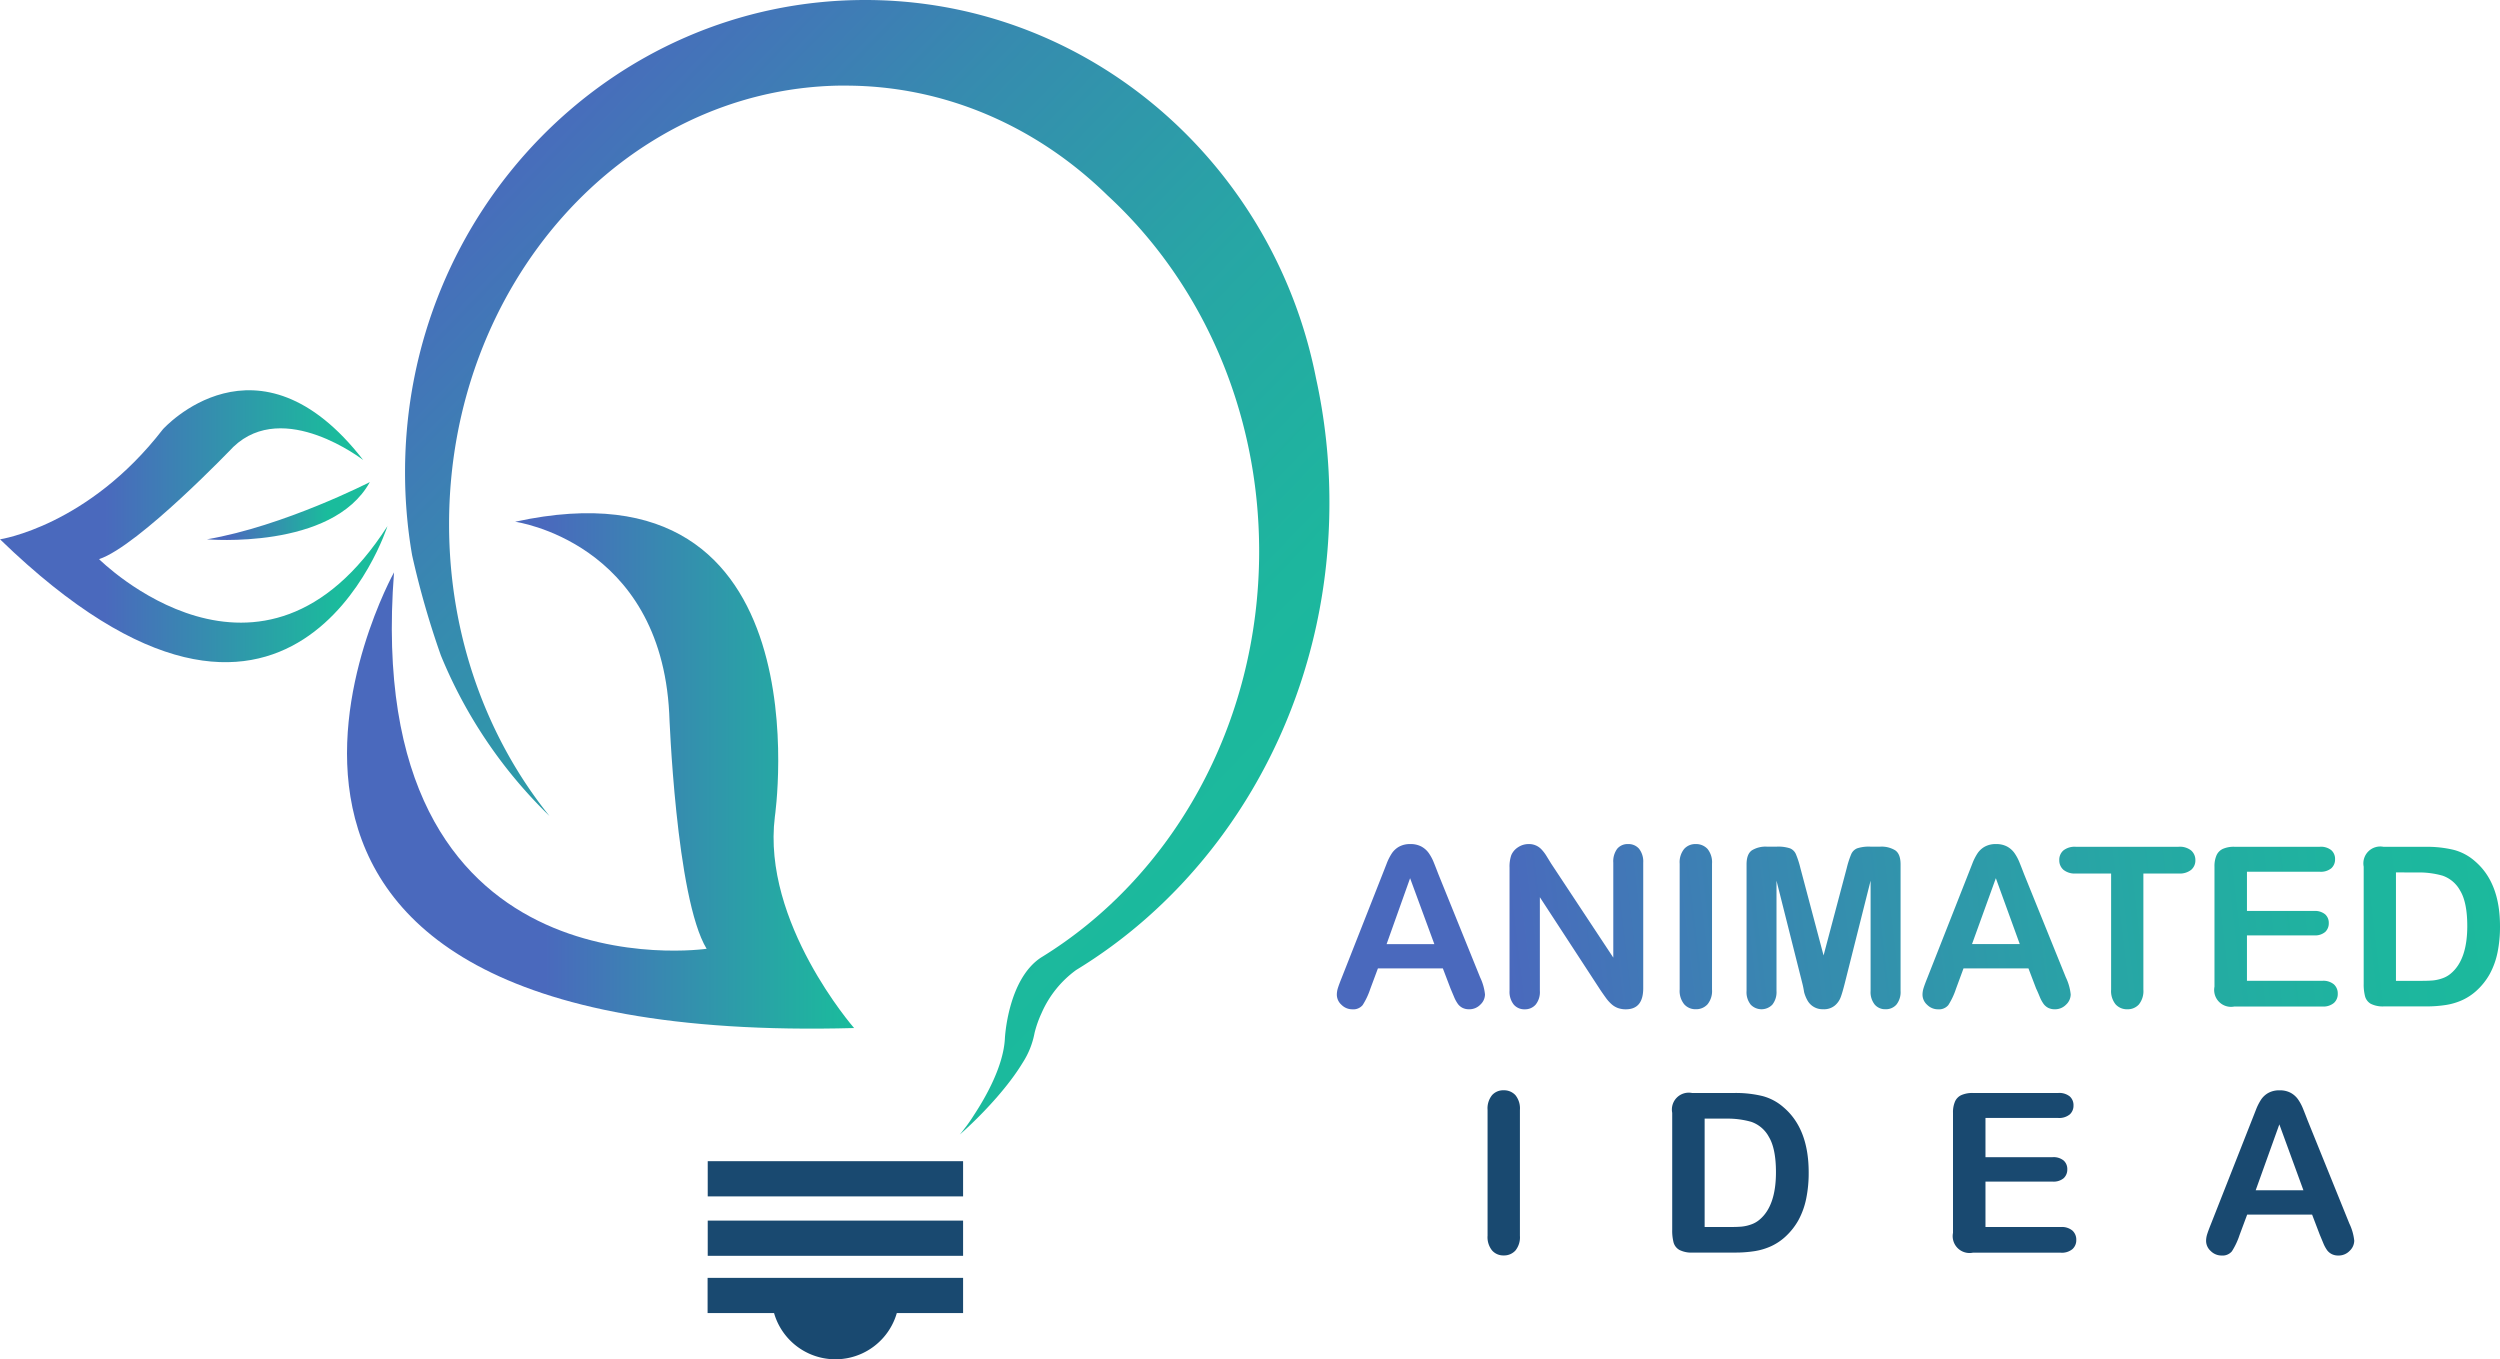 <svg id="Layer_1" data-name="Layer 1" xmlns="http://www.w3.org/2000/svg" xmlns:xlink="http://www.w3.org/1999/xlink" viewBox="0 0 592.78 322.31"><defs><style>.cls-1{fill:url(#linear-gradient);}.cls-2{fill:url(#linear-gradient-2);}.cls-3{fill:url(#linear-gradient-3);}.cls-4{fill:#194970;}.cls-5{fill:url(#linear-gradient-4);}.cls-6{fill:url(#linear-gradient-5);}.cls-7{fill:url(#linear-gradient-6);}.cls-8{fill:url(#linear-gradient-7);}.cls-9{fill:url(#linear-gradient-8);}.cls-10{fill:url(#linear-gradient-9);}.cls-11{fill:url(#linear-gradient-10);}.cls-12{fill:url(#linear-gradient-11);}.cls-13{fill:url(#linear-gradient-12);}</style><linearGradient id="linear-gradient" x1="-6.7" y1="163.55" x2="85.16" y2="163.55" gradientUnits="userSpaceOnUse"><stop offset="0.39" stop-color="#4a69bd"/><stop offset="1" stop-color="#1abc9c"/></linearGradient><linearGradient id="linear-gradient-2" x1="43.21" y1="159.94" x2="81.83" y2="159.94" xlink:href="#linear-gradient"/><linearGradient id="linear-gradient-3" x1="86.51" y1="221.56" x2="206.74" y2="221.56" xlink:href="#linear-gradient"/><linearGradient id="linear-gradient-4" x1="102.94" y1="48.47" x2="311.22" y2="248.75" gradientUnits="userSpaceOnUse"><stop offset="0.1" stop-color="#4a69bd"/><stop offset="0.35" stop-color="#368baf"/><stop offset="0.6" stop-color="#27a6a5"/><stop offset="0.82" stop-color="#1db69e"/><stop offset="1" stop-color="#1abc9c"/></linearGradient><linearGradient id="linear-gradient-5" x1="331.6" y1="260.14" x2="617.45" y2="226.24" xlink:href="#linear-gradient-4"/><linearGradient id="linear-gradient-6" x1="332.05" y1="263.96" x2="617.91" y2="230.06" xlink:href="#linear-gradient-4"/><linearGradient id="linear-gradient-7" x1="332.44" y1="267.25" x2="618.3" y2="233.35" xlink:href="#linear-gradient-4"/><linearGradient id="linear-gradient-8" x1="332.91" y1="271.18" x2="618.76" y2="237.28" xlink:href="#linear-gradient-4"/><linearGradient id="linear-gradient-9" x1="333.52" y1="276.39" x2="619.38" y2="242.49" xlink:href="#linear-gradient-4"/><linearGradient id="linear-gradient-10" x1="333.81" y1="278.82" x2="619.67" y2="244.92" xlink:href="#linear-gradient-4"/><linearGradient id="linear-gradient-11" x1="334.36" y1="283.4" x2="620.21" y2="249.5" xlink:href="#linear-gradient-4"/><linearGradient id="linear-gradient-12" x1="334.78" y1="287" x2="620.64" y2="253.1" xlink:href="#linear-gradient-4"/></defs><title>LOGO</title><path class="cls-1" d="M90.35,147.86s-18.79-14.61-30.8-3.13c0,0-22.44,23.49-31.84,26.62,0,0,38.62,38.62,68.38-7.83,0,0-22.44,70.46-91.86,3.13,0,0,20.88-3.13,38.62-26.1C42.85,140.55,65.29,115.5,90.35,147.86Z" transform="translate(-4.22 -38.77)"/><path class="cls-2" d="M91.91,153.08s-20.36,10.44-38.62,13.57C53.29,166.65,83,169.26,91.91,153.08Z" transform="translate(-4.22 -38.77)"/><path class="cls-3" d="M97.65,174.48S35,287.22,206.74,282.53c0,0-21.92-25.05-18.79-50.11,0,0,12.53-86.12-61.59-69.94,0,0,34.45,4.7,36.54,45.41,0,0,1.57,43.84,8.87,55.85C171.77,263.73,89.82,275.74,97.65,174.48Z" transform="translate(-4.22 -38.77)"/><rect class="cls-4" x="167.81" y="275.33" width="60.55" height="8.35"/><rect class="cls-4" x="167.81" y="289.42" width="60.55" height="8.35"/><path class="cls-4" d="M232.58,341.77v8.35H216.86a15.14,15.14,0,0,1-29.1,0H172v-8.35Z" transform="translate(-4.22 -38.77)"/><path class="cls-5" d="M316.26,128.44a112.88,112.88,0,0,0-12.39-33.6C285,61.32,249.75,38.77,209.35,38.77c-60.25,0-109.09,50.15-109.09,112q0,4.69.37,9.27.42,5.3,1.32,10.44a206.37,206.37,0,0,0,6.81,23.71v0a112.41,112.41,0,0,0,25.74,38.05c-14.8-18.38-23.8-42.61-23.8-69.17,0-56.86,41.23-103.06,92.41-104l1.54,0c23.86,0,45.64,9.85,62.21,26.07l.12.11c21.9,20.25,35.8,50.48,35.8,84.24,0,41.37-20.86,77.43-51.75,96.34-7.89,5.22-8.54,19.17-8.54,19.17-.33,6.44-4.41,13.73-7.37,18.22-.51.82-1.07,1.64-1.69,2.48l-.41.53c-.6.81-1,1.28-1,1.28l0,0-.23.28c.13-.11,1.26-1.09,2.9-2.67,3.3-3.16,8.62-8.76,12-14.34a19.64,19.64,0,0,0,2.84-7.1,25.8,25.8,0,0,1,1.66-4.7,24.93,24.93,0,0,1,8.2-10.21l0,0a118.52,118.52,0,0,0,16.34-12c26.68-23.34,43.71-58.91,43.71-98.76A136.81,136.81,0,0,0,316.26,128.44Z" transform="translate(-4.22 -38.77)"/><path class="cls-6" d="M348.15,273.14l-1.81-4.75h-15.4l-1.81,4.86a17,17,0,0,1-1.81,3.84,2.88,2.88,0,0,1-2.45,1,3.6,3.6,0,0,1-2.56-1.06,3.24,3.24,0,0,1-1.11-2.4,5.34,5.34,0,0,1,.26-1.6q.26-.83.85-2.3l9.69-24.6,1-2.55a12.85,12.85,0,0,1,1.24-2.47,5,5,0,0,1,1.73-1.59,5.3,5.3,0,0,1,2.65-.61,5.36,5.36,0,0,1,2.67.61,5.15,5.15,0,0,1,1.73,1.56,10.88,10.88,0,0,1,1.11,2.05q.45,1.1,1.15,2.93l9.89,24.44a12.3,12.3,0,0,1,1.16,4.06,3.36,3.36,0,0,1-1.1,2.42,3.61,3.61,0,0,1-2.65,1.1,3.42,3.42,0,0,1-1.55-.32,3.15,3.15,0,0,1-1.08-.88,8,8,0,0,1-.94-1.7Q348.51,274,348.15,273.14ZM333,262.63h11.32L338.57,247Z" transform="translate(-4.22 -38.77)"/><path class="cls-7" d="M372,243.51l14.75,22.32V243.3a5,5,0,0,1,.94-3.29,3.19,3.19,0,0,1,2.55-1.1,3.28,3.28,0,0,1,2.61,1.1,4.9,4.9,0,0,1,1,3.29v29.79q0,5-4.13,5a5.49,5.49,0,0,1-1.86-.3,4.68,4.68,0,0,1-1.55-.94,9.09,9.09,0,0,1-1.34-1.51q-.62-.86-1.24-1.77l-14.39-22.06v22.19a4.73,4.73,0,0,1-1,3.28,3.33,3.33,0,0,1-2.58,1.11,3.29,3.29,0,0,1-2.61-1.12,4.82,4.82,0,0,1-1-3.27V244.47a8.27,8.27,0,0,1,.41-2.92,4.17,4.17,0,0,1,1.63-1.9,4.44,4.44,0,0,1,2.45-.74,4,4,0,0,1,3.06,1.24,9.36,9.36,0,0,1,1.14,1.47Z" transform="translate(-4.22 -38.77)"/><path class="cls-8" d="M402.49,273.4V243.56a5,5,0,0,1,1.06-3.49,3.53,3.53,0,0,1,2.74-1.16,3.66,3.66,0,0,1,2.8,1.15,5,5,0,0,1,1.07,3.5V273.4a5,5,0,0,1-1.07,3.51,3.64,3.64,0,0,1-2.8,1.16,3.53,3.53,0,0,1-2.73-1.18A5,5,0,0,1,402.49,273.4Z" transform="translate(-4.22 -38.77)"/><path class="cls-9" d="M431.52,271.72l-6.07-24.13v26.15a4.76,4.76,0,0,1-1,3.26,3.56,3.56,0,0,1-5.1,0,4.7,4.7,0,0,1-1-3.27v-30q0-2.48,1.29-3.35a6.19,6.19,0,0,1,3.49-.86h2.38a9,9,0,0,1,3.11.39,2.61,2.61,0,0,1,1.43,1.39,21.7,21.7,0,0,1,1.06,3.28l5.5,20.74,5.5-20.74a21.67,21.67,0,0,1,1.06-3.28,2.61,2.61,0,0,1,1.43-1.39,9,9,0,0,1,3.11-.39h2.38a6.19,6.19,0,0,1,3.49.86q1.29.87,1.29,3.35v30a4.76,4.76,0,0,1-1,3.26,3.31,3.31,0,0,1-2.6,1.08,3.23,3.23,0,0,1-2.51-1.08,4.71,4.71,0,0,1-1-3.26V247.59l-6.07,24.13q-.59,2.35-1,3.45a4.77,4.77,0,0,1-1.38,2,4,4,0,0,1-2.79.9,4.08,4.08,0,0,1-3.72-2.07,8.42,8.42,0,0,1-.81-2Q431.83,272.91,431.52,271.72Z" transform="translate(-4.22 -38.77)"/><path class="cls-10" d="M487,273.14l-1.81-4.75h-15.4L468,273.25a17,17,0,0,1-1.81,3.84,2.88,2.88,0,0,1-2.45,1,3.6,3.6,0,0,1-2.56-1.06,3.24,3.24,0,0,1-1.11-2.4,5.34,5.34,0,0,1,.26-1.6q.26-.83.85-2.3l9.69-24.6,1-2.55a12.85,12.85,0,0,1,1.24-2.47,5,5,0,0,1,1.73-1.59,5.3,5.3,0,0,1,2.65-.61,5.37,5.37,0,0,1,2.68.61,5.15,5.15,0,0,1,1.73,1.56,11,11,0,0,1,1.11,2.05q.45,1.1,1.15,2.93l9.89,24.44a12.3,12.3,0,0,1,1.16,4.06,3.36,3.36,0,0,1-1.1,2.42,3.61,3.61,0,0,1-2.65,1.1,3.42,3.42,0,0,1-1.55-.32,3.15,3.15,0,0,1-1.08-.88,8,8,0,0,1-.94-1.7Q487.41,274,487,273.14Zm-15.19-10.52h11.32L477.46,247Z" transform="translate(-4.22 -38.77)"/><path class="cls-11" d="M520.81,245.89h-8.37V273.4a5.06,5.06,0,0,1-1.06,3.53,3.55,3.55,0,0,1-2.74,1.15,3.61,3.61,0,0,1-2.78-1.16,5,5,0,0,1-1.07-3.51V245.89h-8.37a4.24,4.24,0,0,1-2.92-.87,2.94,2.94,0,0,1-1-2.29,2.91,2.91,0,0,1,1-2.33,4.31,4.31,0,0,1,2.88-.85h24.39a4.29,4.29,0,0,1,3,.88,3,3,0,0,1,1,2.3,2.9,2.9,0,0,1-1,2.29A4.34,4.34,0,0,1,520.81,245.89Z" transform="translate(-4.22 -38.77)"/><path class="cls-12" d="M554.24,245.47H537v9.3h15.91a3.79,3.79,0,0,1,2.62.79,2.68,2.68,0,0,1,.87,2.08,2.78,2.78,0,0,1-.85,2.11,3.7,3.7,0,0,1-2.63.81H537v10.77h17.88a3.91,3.91,0,0,1,2.73.84,2.89,2.89,0,0,1,.92,2.24,2.82,2.82,0,0,1-.92,2.18,3.91,3.91,0,0,1-2.73.84H534a4,4,0,0,1-4.7-4.7V244.26a6.39,6.39,0,0,1,.49-2.7,3.05,3.05,0,0,1,1.54-1.53,6.47,6.47,0,0,1,2.68-.48h20.26a3.94,3.94,0,0,1,2.73.81,2.75,2.75,0,0,1,.89,2.13,2.78,2.78,0,0,1-.89,2.16A3.94,3.94,0,0,1,554.24,245.47Z" transform="translate(-4.22 -38.77)"/><path class="cls-13" d="M569.33,239.56h10a26.93,26.93,0,0,1,6.69.72,12.3,12.3,0,0,1,5.06,2.71q5.92,5.06,5.92,15.4a30.21,30.21,0,0,1-.59,6.23,18.39,18.39,0,0,1-1.83,5.08,15.77,15.77,0,0,1-3.18,4,13.17,13.17,0,0,1-3.33,2.2,15.05,15.05,0,0,1-3.89,1.16,29.67,29.67,0,0,1-4.69.34h-10a6.26,6.26,0,0,1-3.15-.63A2.94,2.94,0,0,1,565,275a11.28,11.28,0,0,1-.32-3V244.26a4,4,0,0,1,4.7-4.7Zm3,6.07v25.71h5.81q1.91,0,3-.1a9.4,9.4,0,0,0,2.25-.52,6.1,6.1,0,0,0,2-1.16q3.85-3.26,3.85-11.21,0-5.61-1.69-8.4a7.54,7.54,0,0,0-4.17-3.55,20.62,20.62,0,0,0-6-.76Z" transform="translate(-4.22 -38.77)"/><path class="cls-4" d="M356.94,331.78V301.94a5,5,0,0,1,1.06-3.49,3.53,3.53,0,0,1,2.74-1.16,3.66,3.66,0,0,1,2.8,1.15,5,5,0,0,1,1.07,3.5v29.84a5,5,0,0,1-1.07,3.51,3.64,3.64,0,0,1-2.8,1.16,3.53,3.53,0,0,1-2.73-1.18A5,5,0,0,1,356.94,331.78Z" transform="translate(-4.22 -38.77)"/><path class="cls-4" d="M405.41,297.93h10a27,27,0,0,1,6.69.72,12.3,12.3,0,0,1,5.06,2.71q5.92,5.06,5.92,15.4a30.21,30.21,0,0,1-.59,6.23,18.41,18.41,0,0,1-1.83,5.08,15.78,15.78,0,0,1-3.18,4,13.17,13.17,0,0,1-3.33,2.2,15.1,15.1,0,0,1-3.89,1.16,29.6,29.6,0,0,1-4.69.34h-10a6.26,6.26,0,0,1-3.15-.63,2.94,2.94,0,0,1-1.38-1.78,11.3,11.3,0,0,1-.32-3V302.63a4,4,0,0,1,4.7-4.7Zm3,6.07v25.71h5.81q1.91,0,3-.1a9.37,9.37,0,0,0,2.25-.52,6.12,6.12,0,0,0,2-1.16q3.85-3.26,3.85-11.21,0-5.61-1.69-8.4a7.53,7.53,0,0,0-4.17-3.55,20.59,20.59,0,0,0-6-.76Z" transform="translate(-4.22 -38.77)"/><path class="cls-4" d="M492.23,303.85H475v9.3h15.91a3.79,3.79,0,0,1,2.62.79,2.68,2.68,0,0,1,.87,2.08,2.78,2.78,0,0,1-.85,2.11,3.7,3.7,0,0,1-2.64.81H475v10.77h17.88a3.91,3.91,0,0,1,2.73.84,2.88,2.88,0,0,1,.92,2.23,2.82,2.82,0,0,1-.92,2.18,3.91,3.91,0,0,1-2.73.84H472a4,4,0,0,1-4.7-4.7V302.63a6.38,6.38,0,0,1,.49-2.7,3,3,0,0,1,1.54-1.52,6.46,6.46,0,0,1,2.67-.48h20.25a3.94,3.94,0,0,1,2.73.81,2.75,2.75,0,0,1,.89,2.13A2.78,2.78,0,0,1,495,303,3.94,3.94,0,0,1,492.23,303.85Z" transform="translate(-4.22 -38.77)"/><path class="cls-4" d="M554.26,331.52l-1.81-4.75h-15.4l-1.81,4.86a17,17,0,0,1-1.81,3.84,2.88,2.88,0,0,1-2.45,1,3.6,3.6,0,0,1-2.56-1.06,3.24,3.24,0,0,1-1.11-2.4,5.36,5.36,0,0,1,.26-1.6q.26-.83.85-2.3l9.69-24.6,1-2.54a12.87,12.87,0,0,1,1.24-2.47,5,5,0,0,1,1.73-1.59,5.31,5.31,0,0,1,2.65-.61,5.36,5.36,0,0,1,2.67.61,5.14,5.14,0,0,1,1.73,1.56,11,11,0,0,1,1.11,2.05q.45,1.1,1.15,2.93l9.89,24.44a12.28,12.28,0,0,1,1.16,4.06,3.36,3.36,0,0,1-1.1,2.42,3.61,3.61,0,0,1-2.65,1.1,3.43,3.43,0,0,1-1.55-.32,3.17,3.17,0,0,1-1.09-.88,8.08,8.08,0,0,1-.94-1.71Q554.63,332.4,554.26,331.52ZM539.07,321h11.32l-5.71-15.63Z" transform="translate(-4.22 -38.77)"/></svg>